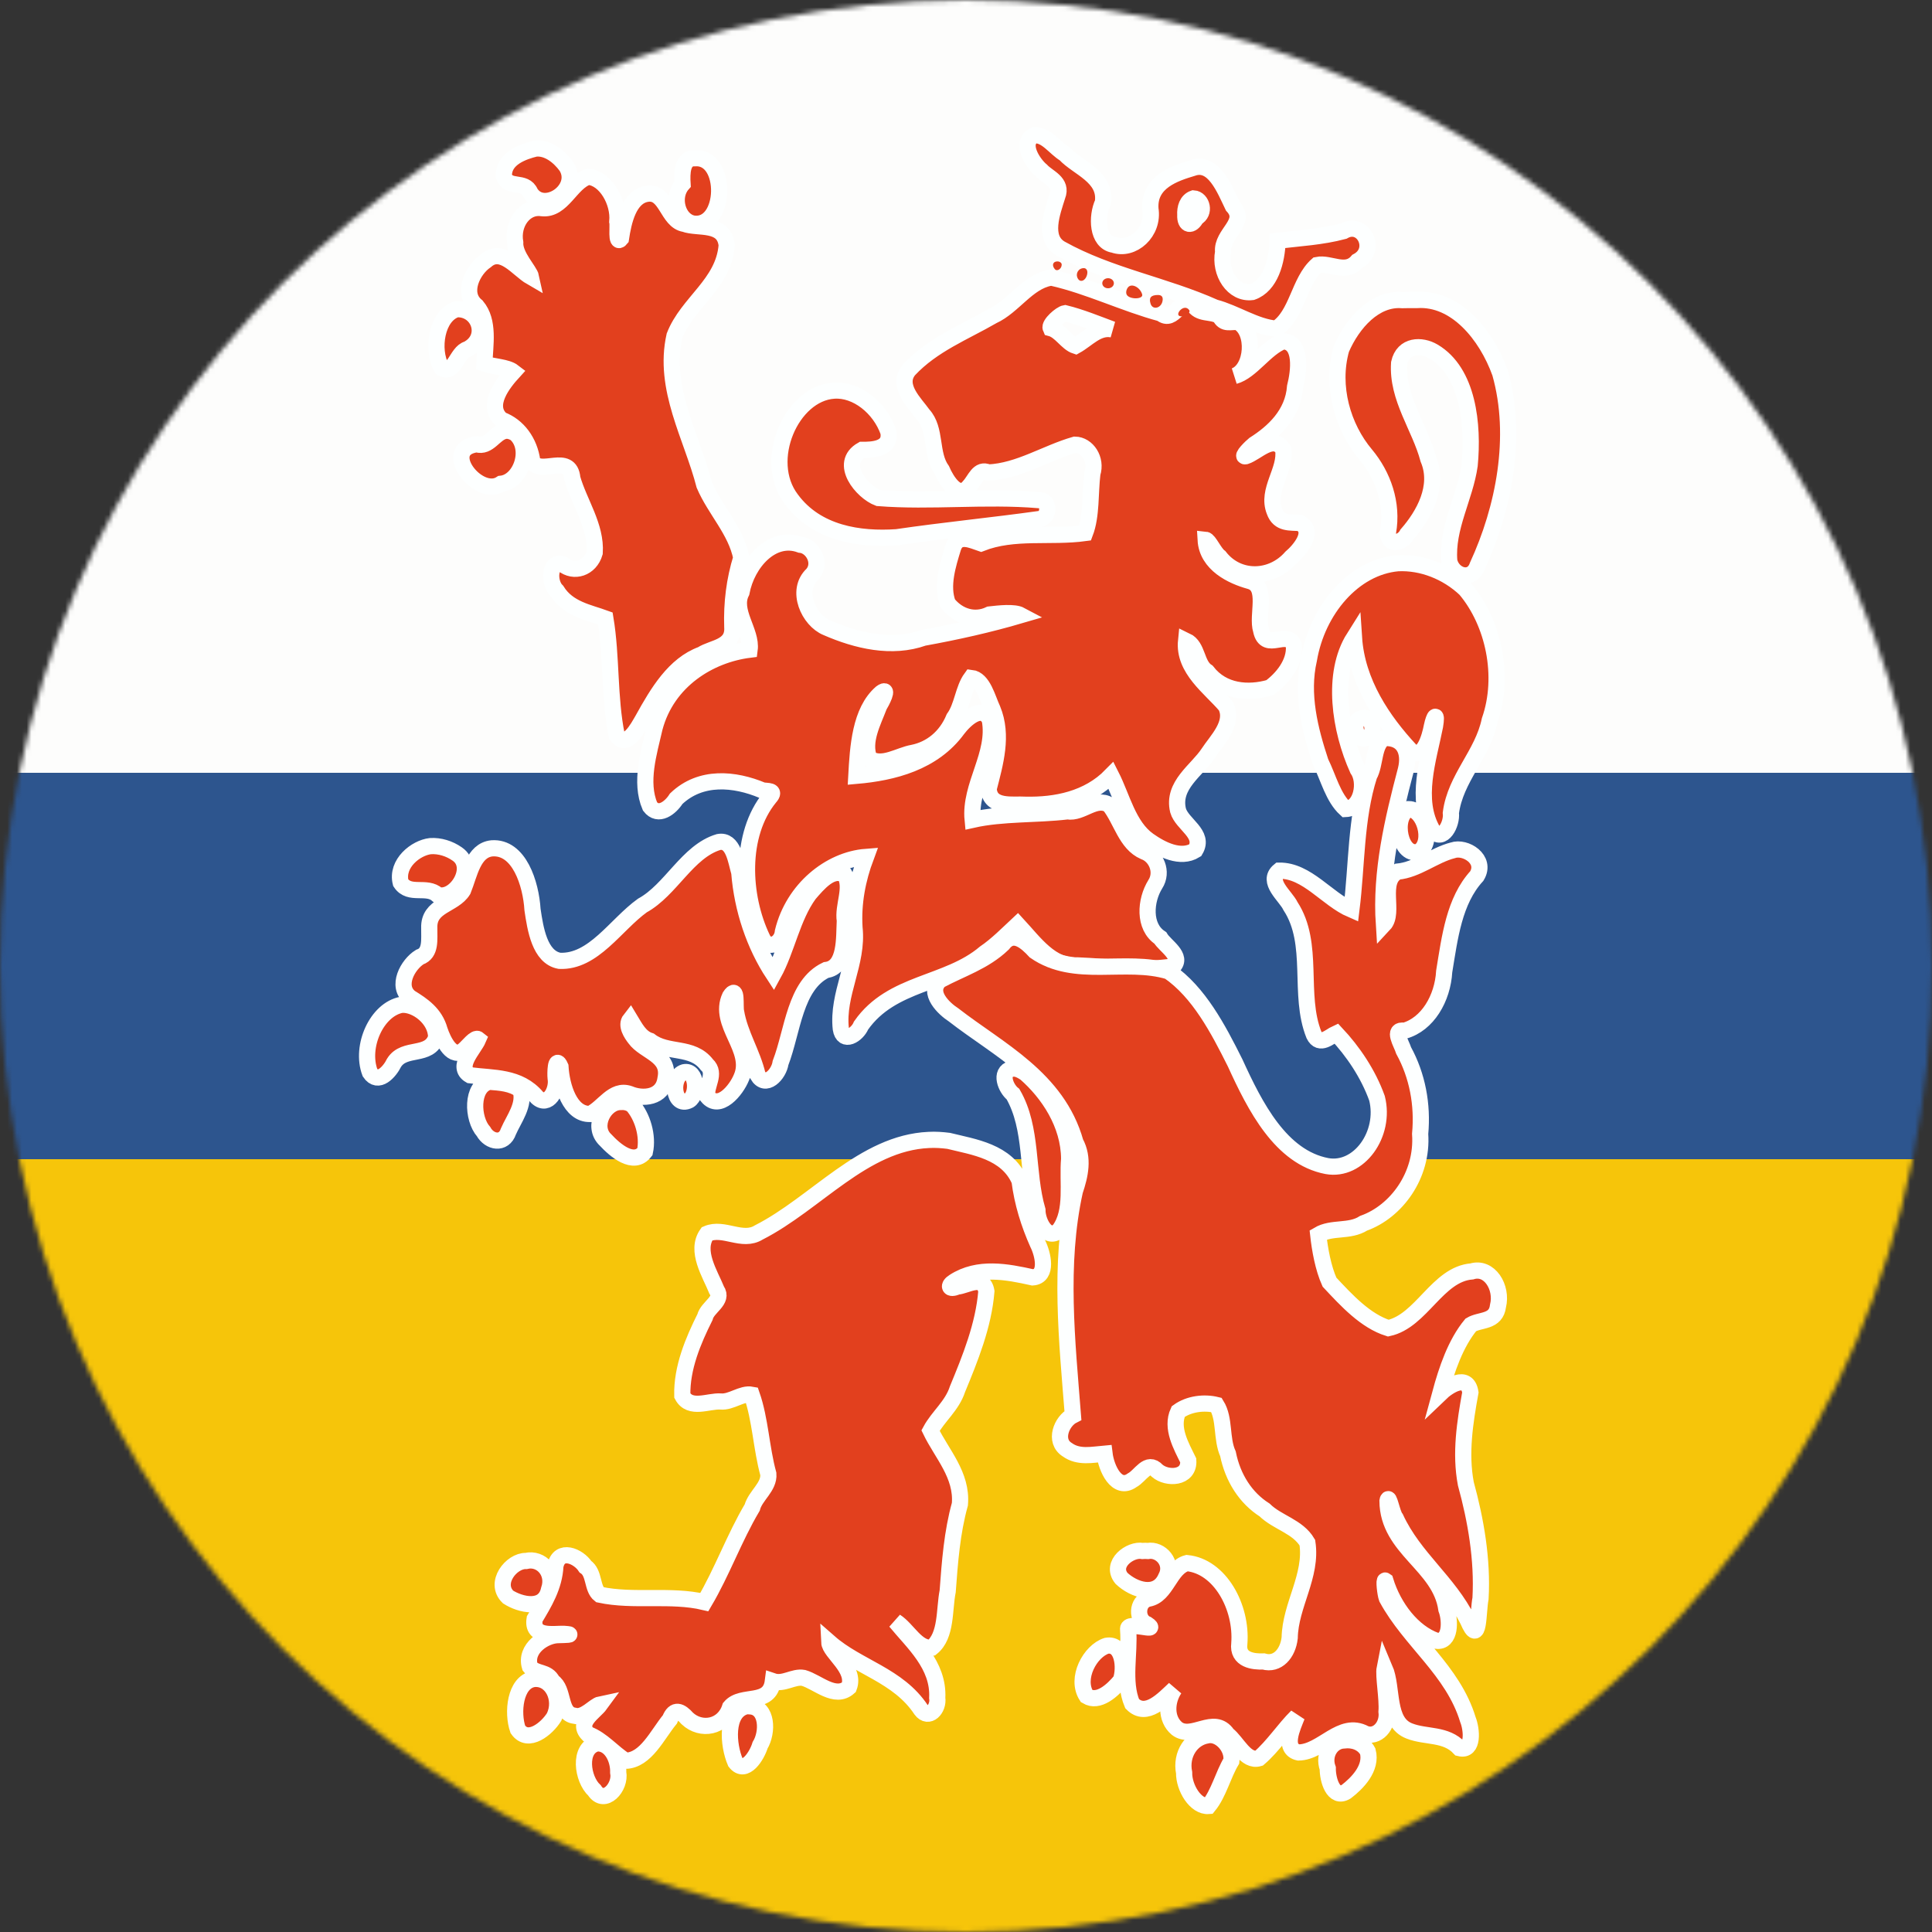 <svg width="400" height="400" viewBox="0 0 400 400" fill="none" xmlns="http://www.w3.org/2000/svg">
<rect x="0" y="0" width="400" height="400" fill="#333333" stroke="none"/>
<mask id="mask0_2865_988" style="mask-type:alpha" maskUnits="userSpaceOnUse" x="0" y="0" width="400" height="400">
<circle cx="200" cy="200" r="200" fill="#D9D9D9"/>
</mask>
<g mask="url(#mask0_2865_988)">
<g clip-path="url(#clip0_2865_988)">
<path d="M500 0H-100V400H500V0Z" fill="#F6C50A"/>
<path d="M500 0H-100V240H500V0Z" fill="#2D558E"/>
<path d="M500 0H-100V160H500V0Z" fill="#FDFDFC"/>
<path d="M214.121 28.01C211.031 29.527 213.871 33.878 215.621 35.316C216.961 36.782 220.041 37.733 218.921 40.572C217.861 43.962 215.801 49.307 219.631 51.499C229.751 57.134 241.041 58.971 251.531 63.663C255.811 64.786 259.901 67.679 264.231 68.052C268.581 65.272 268.891 58.226 272.711 54.858C275.421 54.289 278.631 56.903 281.031 54.094C285.381 51.796 282.231 45.521 278.161 47.857C273.671 49.056 269.091 49.295 264.511 49.841C264.391 54.083 263.041 59.142 259.241 60.463C255.281 60.975 252.421 56.499 253.231 52.175C252.841 48.307 258.441 46.116 255.231 42.658C253.531 39.152 251.281 33.237 246.911 34.793C243.251 35.894 237.811 37.636 238.181 43.233C238.971 48.087 234.501 52.059 230.561 50.67C227.081 50.131 226.991 44.773 228.341 41.903C229.101 36.552 223.091 34.758 220.471 31.884C218.401 30.658 216.631 27.813 214.121 28.01ZM110.871 30.758C108.363 31.379 104.242 32.755 104.32 36.428C105.189 39.291 108.672 37.188 109.801 39.896C112.596 44.369 120.283 39.237 117.252 34.422C115.709 32.315 113.36 30.509 110.871 30.758ZM143.814 32.764C141.193 32.679 141.176 35.906 141.314 38.108C138.961 40.74 140.24 45.646 143.514 46.286C150.454 47.308 150.814 32.186 143.814 32.764ZM121.794 36.603C118.144 37.728 116.492 43.585 112.203 43.102C108.712 42.538 105.974 46.245 106.666 50.19C106.515 52.949 109.664 56.01 109.951 57.366C107.206 55.783 103.943 51.018 100.604 53.985C97.888 55.79 95.412 60.772 98.708 63.385C101.367 66.55 100.408 71.34 100.285 75.293C102.126 75.947 104.943 75.949 106.291 76.994C104.244 79.235 100.451 83.914 103.813 86.896C107.196 88.156 109.656 91.391 110.214 95.555C111.838 98.567 118.046 93.728 118.493 99.033C119.943 104.1 123.486 108.96 123.127 114.44C122.177 117.69 118.816 118.71 116.501 116.82C113.565 116.06 113.558 120.71 115.281 122.32C117.636 126.12 121.883 126.78 125.342 128.05C126.664 135.98 126.088 144.42 127.688 152.26C129.762 155.14 132.046 150.71 133.112 148.88C136.176 143.35 139.599 137.59 145.254 135.51C147.574 134.01 151.894 134.05 151.614 129.84C151.444 124.87 152.054 120.05 153.474 115.47C152.344 109.81 148.034 105.6 145.824 100.42C143.242 90.388 137.193 80.464 139.644 69.535C142.314 62.634 149.834 58.787 150.454 50.779C149.914 45.895 144.504 47.404 141.709 46.352C138.157 45.8 138.001 39.549 134.032 40.114C130.191 40.657 129.091 45.844 128.551 49.427C127.441 50.812 128.015 46.638 127.808 45.872C128.194 41.834 125.375 36.877 121.794 36.603ZM247.114 41.074C248.884 41.182 249.614 44.111 247.694 45.065C246.764 46.941 245.304 46.754 245.404 44.52C245.314 43.05 245.764 41.54 247.114 41.074ZM217.384 57.518C212.724 58.367 209.844 63.439 205.524 65.413C199.624 68.831 193.084 71.329 188.164 76.602C185.524 79.907 189.444 83.474 191.124 85.849C193.924 88.907 192.564 93.922 195.004 97.32C195.974 99.56 198.404 103.52 200.664 100.68C201.894 99.388 202.564 96.863 204.624 97.823C210.954 97.548 216.594 93.769 222.564 92.065C225.094 92.102 227.114 95.071 226.164 98.039C225.674 102.08 226.034 106.75 224.654 110.36C217.494 111.34 209.924 109.81 203.104 112.5C201.204 111.86 198.304 110.38 197.324 113.42C196.244 116.94 194.864 121.29 196.234 124.93C198.454 127.71 201.844 128.68 204.884 127.22C206.784 127.01 209.964 126.63 211.344 127.37C204.734 129.31 197.964 130.82 191.224 132.04C184.664 134.38 177.424 132.68 171.134 129.93C167.484 128.44 164.584 122.27 168.214 118.89C170.244 116.51 168.204 113 165.694 112.78C159.954 110.65 154.684 116.42 153.514 122.64C151.544 126.51 155.714 130.69 155.204 134.51C146.914 135.54 138.115 140.9 135.515 150.73C134.355 155.83 132.42 161.91 134.576 166.96C136.299 169.21 138.805 167.27 140.001 165.37C145.084 160.52 152.084 161.22 157.864 163.64C158.794 163.84 160.774 163.54 159.354 165.11C153.074 172.82 153.644 185.5 157.854 194.29C159.044 196.77 161.874 195.43 162.094 192.87C164.224 184.12 171.764 177.99 179.284 177.41C177.554 182.04 176.594 186.97 176.914 192.08C177.724 199.39 173.274 205.79 174.084 213.02C174.564 216.08 177.484 214.25 178.274 212.32C184.654 203.2 196.074 203.94 203.914 197.3C206.294 195.7 208.744 193.22 210.684 191.41C214.194 195.21 217.694 200.27 223.034 199.87C229.614 200.13 236.414 201.11 242.914 200.09C244.964 197.97 241.234 195.88 240.224 194.18C236.684 191.85 237.114 186.42 239.174 183.1C240.864 180.51 239.354 177.18 236.884 176.32C233.074 174.67 232.184 169.84 229.684 166.68C226.844 164.85 223.984 168.51 220.994 167.98C214.534 168.75 207.574 168.34 201.374 169.73C200.674 162.6 206.274 156.19 204.924 149.01C203.294 145.61 199.734 149.03 198.294 150.93C193.224 157.89 184.864 159.97 177.294 160.63C177.624 154.67 178.054 147.23 182.454 143.43C184.274 142.09 182.434 145.52 182.024 146.17C180.794 149.44 178.554 153.51 179.984 157.06C182.724 158.79 186.134 156.35 189.004 155.86C192.694 155.12 195.854 152.62 197.494 148.66C199.244 146.24 199.394 142.65 201.074 140.35C203.554 140.63 204.454 144.62 205.504 146.85C207.754 152.28 206.034 158.03 204.694 163.3C204.934 167.42 209.834 166.43 212.304 166.61C218.564 166.75 225.254 165.46 230.054 160.55C232.354 165.07 233.594 171 237.774 173.98C240.484 175.9 244.424 177.92 247.474 176.03C249.504 172.65 244.714 170.68 243.904 167.79C242.644 162.56 247.814 159.51 250.164 155.95C251.874 153.31 255.604 149.78 253.794 146.17C250.594 142.38 244.964 138.56 245.564 132.65C248.084 133.84 247.614 137.59 249.914 139.06C253.184 143.28 258.454 143.64 262.924 142.36C265.394 140.56 268.164 137.31 267.894 133.66C266.544 130.12 262.034 135.09 261.104 130.52C260.084 127.36 262.714 121.36 258.714 120.29C255.094 119.29 249.894 116.85 249.614 111.76C250.304 111.83 251.414 114.5 252.504 115.29C256.364 120.23 263.314 119.97 267.314 115.4C269.034 113.95 272.384 110.05 269.194 108.29C267.174 108.12 264.824 108.55 263.864 105.85C262.124 101.46 266.334 97.387 265.664 93.025C263.614 89.821 260.214 93.724 257.894 94.464C256.764 94.701 259.194 92.379 259.654 92.021C263.684 89.467 267.704 85.747 268.134 80.07C268.924 76.964 269.704 70.891 265.664 70.648C261.974 72.052 259.084 76.901 255.604 77.845C259.434 76.458 259.964 68.541 256.274 66.678C254.764 66.527 253.414 67.288 252.544 65.457C250.704 64.288 248.264 65.278 246.964 62.971C244.274 61.474 243.034 67.037 240.364 64.89C232.774 62.86 225.434 59.217 217.784 57.497L217.384 57.518ZM94.564 64.018C90.374 65.264 89.303 72.371 91.411 76.166C94.015 77.784 94.535 72.897 96.76 72.305C101.337 69.952 99.298 63.847 94.564 64.018ZM220.504 64.846C223.774 65.649 227.084 67.016 230.284 68.205C227.264 67.592 225.124 70.267 222.694 71.607C220.884 71.029 219.584 68.492 217.534 67.943C217.174 67.134 219.594 64.993 220.504 64.846ZM172.644 80.877C163.864 81.454 157.734 95.321 163.834 103.36C169.084 110.49 177.994 111.75 185.644 111.23C195.464 109.79 205.464 108.82 215.214 107.46C217.424 107.22 217.344 103.33 215.024 103.54C204.004 102.61 192.734 103.97 181.844 103.11C178.484 101.87 173.544 95.916 178.474 93.134C180.564 93.158 184.594 93.036 183.924 89.404C182.164 84.422 177.344 80.541 172.644 80.877ZM104.564 89.208C102.354 89.6 101.229 92.754 98.689 91.978C91.045 93.015 99.077 103.27 103.738 100.16C107.933 99.72 110.245 92.774 106.685 89.731C106.034 89.349 105.315 89.085 104.564 89.208ZM148.784 174.33C142.321 176.27 138.928 184.23 132.994 187.48C127.481 191.44 122.868 199.25 115.845 198.93C111.725 198.18 110.838 192.28 110.251 188.33C109.925 182.98 107.503 175.23 101.843 175.64C97.964 176.04 97.224 181.01 95.874 184.32C93.955 187.46 88.717 187.37 88.873 192.13C88.836 194.45 89.3 197.33 86.902 198.15C84.445 199.67 81.909 204.19 84.932 206.54C87.478 208.1 90.075 209.85 91.021 213.27C91.759 215.48 93.684 219.54 96.099 217.32C96.878 216.67 98.383 214.65 99.008 215.16C98.141 217.19 94.296 220.89 97.319 222.62C102.117 223.26 107.467 222.78 111.19 227.2C113.486 229.33 115.481 225.76 115.037 223.21C114.946 222.37 114.967 218.4 116.032 220.83C116.276 224.88 117.999 230.74 122.17 230.64C124.945 229.35 126.897 225.29 130.334 226.48C133.022 227.62 137.242 227.39 137.786 223.32C138.798 218.47 133.474 217.82 131.461 215.01C130.712 214.05 129.513 212.27 130.466 211.06C131.521 212.8 132.505 214.83 134.576 215.49C138.24 218.31 143.282 216.43 146.344 220.42C148.384 222.29 146.074 224.75 146.434 227C148.904 230.01 152.434 225.74 153.514 223.05C156.044 217.21 148.454 212.09 151.134 206.28C152.734 203.81 152.114 208.38 152.404 209.51C153.184 214.15 155.804 218.05 156.854 222.57C158.484 225.38 161.254 222.44 161.604 220.07C164.154 213.43 164.544 203.94 171.024 200.83C175.154 200.34 174.724 194.14 174.914 190.62C174.424 187.52 176.524 183.83 174.914 181.11C172.194 179.57 169.354 183 167.534 185.11C164.034 189.9 162.904 196.67 160.124 201.7C156.164 195.67 153.664 188.25 153.064 180.66C152.354 178.22 151.844 173.76 148.784 174.33ZM89.117 175.18C86.075 175.52 81.967 178.79 82.961 182.75C84.788 185.53 88.326 183.22 90.6 185.28C94.269 186.41 98.656 179.56 94.673 176.82C93.035 175.67 91.042 175.06 89.117 175.18ZM83.148 208.03C78.03 208.97 74.546 216.64 76.598 222.07C78.285 224.59 80.673 221.91 81.591 220.02C83.758 216.57 88.916 219 90.3 214.79C90.315 210.98 86.211 207.83 83.148 208.03ZM141.634 221.99C138.743 222.85 139.34 229.49 142.685 227.81C144.584 226.64 144.294 221.44 141.634 221.99ZM101.317 223.97C97.487 224.91 97.747 231.61 100.116 234.29C101.339 236.48 104.311 237.06 105.259 234.26C106.368 231.68 108.742 228.72 107.774 225.69C105.946 224.26 103.459 224.14 101.317 223.97ZM128.533 228.16C125.23 228.09 122.359 233.19 125.361 236.01C127.318 238.12 131.19 241.49 133.525 238.45C134.238 235.16 133.022 231.17 130.973 228.83C130.262 228.3 129.374 228.08 128.533 228.16Z" fill="#E2401E" stroke="#FDFFFF" stroke-width="3.352"/>
<path d="M246.215 64.202C246.625 64.776 245.055 65.77 244.215 65.431C243.215 65.03 245.175 62.751 246.215 64.202ZM238.225 62.915C237.805 61.65 238.285 61.075 239.755 61.075C240.515 61.075 240.835 61.477 240.695 62.283C240.445 63.806 238.675 64.259 238.225 62.915ZM233.275 61.014C233.055 60.599 233.185 59.902 233.565 59.466C234.315 58.593 236.055 59.478 236.475 60.951C236.775 61.993 233.835 62.051 233.275 61.014ZM228.215 58.643C228.215 58.063 228.745 57.6 229.415 57.6C230.075 57.6 230.615 58.063 230.615 58.643C230.615 59.222 230.075 59.685 229.415 59.685C228.745 59.685 228.215 59.222 228.215 58.643ZM223.135 57.637C222.605 56.648 223.275 55.515 224.395 55.515C224.915 55.515 225.215 56.003 225.105 56.674C224.875 58.07 223.675 58.654 223.135 57.637ZM218.395 55.728C217.715 54.945 217.985 54.125 218.915 54.125C219.405 54.125 219.815 54.419 219.815 54.779C219.815 55.655 218.875 56.283 218.395 55.728Z" fill="#E2401E"/>
<path d="M290.306 62.14C284.676 61.684 280.036 66.844 277.696 72.282C275.516 80.015 278.006 88.485 282.756 94.123C286.346 98.418 288.436 104.251 287.366 110.211C287.276 113.181 290.346 112.521 291.326 110.601C294.756 106.681 298.126 100.741 295.716 95.051C293.946 88.397 289.186 82.402 289.676 75.161C290.496 71.36 294.306 71.31 296.786 72.783C303.976 77.02 305.076 87.935 304.276 96.316C303.336 102.971 299.466 109.271 300.056 116.181C300.746 119.251 304.726 120.491 305.886 117.141C311.346 105.301 314.316 90.42 310.586 77.233C307.716 69.25 301.356 61.604 293.386 62.118C292.366 62.124 291.336 62.102 290.306 62.14ZM289.426 116.601C280.236 117.411 272.726 126.281 270.996 136.551C269.336 143.741 271.216 151.111 273.416 157.771C275.036 161.051 275.986 165.111 278.596 167.501C281.876 167.371 282.946 161.941 281.076 159.281C277.396 151.121 275.576 139.531 280.326 132.001C280.936 141.331 286.306 149.201 291.996 155.331C294.646 157.661 296.026 152.591 296.446 150.381C296.936 148.091 297.586 147.421 297.106 150.321C295.746 157.211 292.856 165.581 296.676 172.041C298.696 174.401 300.666 170.581 300.386 168.311C301.316 161.091 306.956 156.221 308.426 149.141C311.616 139.991 309.236 128.921 303.396 121.991C299.556 118.361 294.386 116.361 289.426 116.601ZM282.206 148.681C279.356 148.861 280.786 154.281 283.256 152.561C284.926 151.561 284.096 148.351 282.206 148.681ZM286.636 152.801C284.306 154.051 284.816 158.271 283.476 160.591C280.646 169.461 280.946 179.121 279.796 188.331C274.746 186.161 270.586 180.181 264.856 180.261C262.106 182.511 266.196 185.501 267.186 187.611C272.286 195.421 268.666 205.891 272.046 214.281C273.236 216.711 275.336 214.551 276.646 213.961C280.106 217.651 283.256 222.271 285.096 227.391C286.956 234.781 281.356 242.631 274.716 241.421C265.176 239.591 259.866 229.141 255.726 220.071C252.166 212.941 248.196 205.411 241.976 201.111C232.976 198.391 222.556 202.681 214.296 196.951C212.466 194.971 209.796 192.561 207.616 195.461C203.786 199.131 198.966 200.601 194.566 202.961C191.876 205.541 195.476 208.861 197.426 210.121C206.706 217.341 218.906 223.171 222.666 236.511C224.446 239.801 223.646 243.301 222.536 246.611C219.186 261.801 220.936 277.751 222.136 293.041C219.786 294.221 218.096 298.371 220.976 300.151C223.296 301.831 226.116 301.181 228.676 300.961C229.046 304.001 231.206 308.761 234.396 306.471C236.126 305.571 237.586 302.311 239.596 304.511C241.576 306.231 246.266 306.171 246.016 302.371C244.566 299.401 242.376 295.651 243.936 292.251C246.176 290.611 249.346 290.261 251.856 290.881C253.656 293.781 252.796 297.811 254.236 301.001C255.246 306.001 257.916 310.141 261.816 312.621C264.486 315.241 268.686 316.011 270.676 319.391C271.726 326.281 267.136 332.321 267.016 339.101C266.646 342.351 264.486 344.801 261.616 343.991C259.516 344.071 256.156 343.711 256.586 340.301C257.176 332.691 252.566 324.291 245.756 323.621C242.166 324.571 241.576 330.311 237.776 330.991C235.336 331.541 235.166 335.391 237.496 336.291C240.246 338.131 233.246 335.441 233.566 337.381C233.966 342.371 232.456 348.101 234.396 352.731C237.306 355.721 240.896 351.791 243.176 349.661C241.486 352.171 241.266 355.831 243.646 357.861C246.786 360.331 251.386 355.061 254.126 359.101C256.146 360.681 257.906 364.841 260.656 364.031C263.556 361.551 265.856 357.961 268.516 355.351C267.666 357.541 265.466 362.101 268.856 362.831C273.746 362.771 277.606 356.211 282.616 358.931C285.096 359.931 287.446 357.311 287.066 354.371C287.276 351.641 286.366 346.981 286.686 345.361C288.466 349.541 287.006 356.551 291.796 358.381C295.246 359.741 299.346 358.861 302.196 361.941C305.176 362.681 304.716 358.011 303.916 356.031C300.806 345.791 291.966 339.831 287.116 330.881C286.796 330.011 286.456 326.971 286.816 327.241C288.516 332.801 292.476 337.961 297.326 339.691C300.416 340.161 300.296 335.411 299.456 333.191C298.166 323.971 287.336 320.721 287.266 310.751C287.526 309.101 288.206 313.461 288.976 314.331C292.766 322.521 299.896 327.411 303.896 335.481C306.336 341.211 305.966 333.751 306.526 330.941C306.976 322.841 305.546 314.701 303.486 307.191C302.286 300.881 303.306 294.471 304.426 288.281C303.816 284.291 299.786 286.971 298.176 288.521C299.526 283.541 301.346 278.141 304.516 274.301C306.456 273.121 309.726 273.821 310.146 270.381C311.096 266.531 308.376 262.111 304.726 263.231C297.576 263.791 294.326 273.491 287.436 274.981C282.696 273.491 278.796 269.241 275.256 265.451C273.936 262.531 273.256 258.651 272.926 255.661C275.786 253.971 279.386 255.131 282.316 253.261C289.086 250.841 294.626 243.361 294.026 234.761C294.596 228.661 293.436 222.671 290.616 217.511C290.156 216.021 288.136 212.981 290.756 213.411C295.556 212.061 298.686 206.731 299.006 201.131C300.166 194.091 301.046 186.511 305.756 181.371C307.856 177.911 303.376 175.141 300.786 176.051C296.856 177.051 293.436 180.081 289.356 180.461C285.476 182.481 288.836 188.961 286.516 191.431C285.786 180.391 288.346 169.761 291.076 159.351C291.976 155.661 290.616 152.641 286.636 152.801ZM291.676 167.521C288.166 169.051 289.906 177.891 293.896 176.251C296.846 174.221 294.846 167.521 291.676 167.521ZM209.416 221.291C206.836 221.971 208.246 225.381 209.736 226.541C213.856 233.671 212.496 242.671 214.786 250.541C214.786 253.121 216.946 257.021 219.306 254.681C222.226 250.741 220.916 244.751 221.356 239.951C221.336 232.741 217.036 226.331 212.286 222.181C211.416 221.621 210.436 221.051 209.416 221.291ZM192.296 236.011C178.706 236.621 168.916 249.161 157.106 255.161C153.686 257.301 149.836 253.941 146.386 255.441C143.866 258.971 147.026 263.751 148.376 267.091C149.876 269.261 146.466 270.571 145.956 272.691C143.516 277.581 141.127 283.191 141.264 288.941C142.858 291.961 146.676 290.001 149.166 290.161C151.386 290.391 153.566 288.361 155.636 288.761C157.436 293.921 157.606 299.821 159.076 305.171C159.286 307.871 156.406 309.621 155.736 312.121C152.016 318.391 149.496 325.481 145.826 331.691C138.806 330.031 131.216 331.671 124.165 330.161C122.501 328.871 123.147 325.651 121.199 324.361C119.767 322.161 115.753 320.441 114.987 324.231C114.775 328.471 112.662 331.901 110.688 335.201C110.042 339.161 114.725 338.191 116.751 338.271C119.256 338.441 116.977 338.501 115.681 338.531C112.882 338.501 108.558 341.291 109.712 345.061C110.977 346.711 113.322 345.881 114.405 348.131C116.918 349.751 115.701 354.801 118.928 355.221C120.976 355.831 123.012 353.121 124.277 352.861C123.075 354.511 119.337 356.611 121.725 359.041C124.688 360.121 126.858 362.901 129.514 364.551C133.729 364.431 136.073 359.161 138.692 355.981C139.627 353.611 140.932 354.241 142.296 355.791C145.106 358.441 149.806 357.691 151.156 353.451C153.566 350.581 159.356 353.291 160.016 348.071C162.246 348.831 164.286 347.001 166.356 347.391C169.266 348.221 172.906 351.901 175.766 349.331C177.246 345.471 171.786 342.191 171.686 340.001C177.616 345.201 185.966 346.821 190.706 354.001C192.236 356.051 194.386 353.821 194.046 351.531C194.386 344.711 189.046 340.151 185.426 335.721C187.926 337.311 189.836 341.471 192.916 341.131C196.016 338.641 195.446 333.261 196.206 329.461C196.656 323.361 197.116 317.231 198.736 311.421C199.246 305.371 194.956 300.971 192.656 296.181C194.226 293.261 197.116 291.071 198.236 287.611C200.876 281.221 203.636 274.431 204.216 267.351C203.596 263.751 200.076 266.251 198.186 266.371C196.496 267.121 196.176 266.181 197.516 265.361C202.526 262.121 208.496 263.291 213.806 264.471C217.036 264.241 215.916 259.591 214.856 257.491C213.016 253.371 211.656 249.001 211.086 244.471C208.436 238.361 201.586 237.491 196.406 236.201C195.046 236.031 193.666 235.931 192.296 236.011ZM236.536 321.111C234.046 320.641 229.746 323.761 232.196 326.781C234.736 329.171 239.526 330.861 241.396 326.581C243.026 323.581 240.246 320.651 237.666 321.111C237.286 321.081 236.916 321.081 236.536 321.111ZM108.906 323.181C105.878 323.101 102.192 327.721 105.19 330.641C107.71 332.251 112.691 333.521 113.655 329.131C114.922 325.521 112.036 322.431 108.906 323.181ZM229.106 340.741C225.716 341.811 222.586 347.491 224.976 351.161C227.436 352.661 230.376 349.961 232.046 347.911C232.976 345.301 232.476 340.141 229.106 340.741ZM110.426 347.631C106.61 348.321 106.018 354.601 107.216 358.051C109.339 361.111 113.247 357.881 114.724 355.481C116.542 351.751 114.224 347.151 110.426 347.631ZM154.416 353.281C150.136 354.411 150.716 361.301 152.246 364.841C154.276 367.441 156.716 363.491 157.366 361.351C159.016 358.621 158.916 353.481 155.306 353.281C155.006 353.251 154.716 353.241 154.416 353.281ZM249.916 359.301C246.706 359.841 244.396 363.191 245.156 367.021C245.116 370.131 247.516 374.121 250.216 373.911C252.326 371.331 253.186 367.531 254.946 364.581C255.326 361.681 252.396 358.691 249.916 359.301ZM278.256 360.341C275.676 360.411 273.856 363.271 274.896 366.121C274.876 368.501 276.056 372.591 278.726 370.941C280.986 369.221 284.106 366.071 283.176 362.591C282.166 360.721 280.066 360.101 278.256 360.341ZM123.586 360.951C119.621 361.911 120.556 368.381 123.079 370.681C125.118 373.821 128.573 370.021 127.997 366.971C128.081 364.061 126.381 360.801 123.586 360.951Z" fill="#E2401E" stroke="#FDFFFF" stroke-width="3.352"/>
</g>
</g>
<defs>
<clipPath id="clip0_2865_988">
<rect width="600" height="400" fill="white" transform="translate(-100)"/>
</clipPath>
</defs>
</svg>
